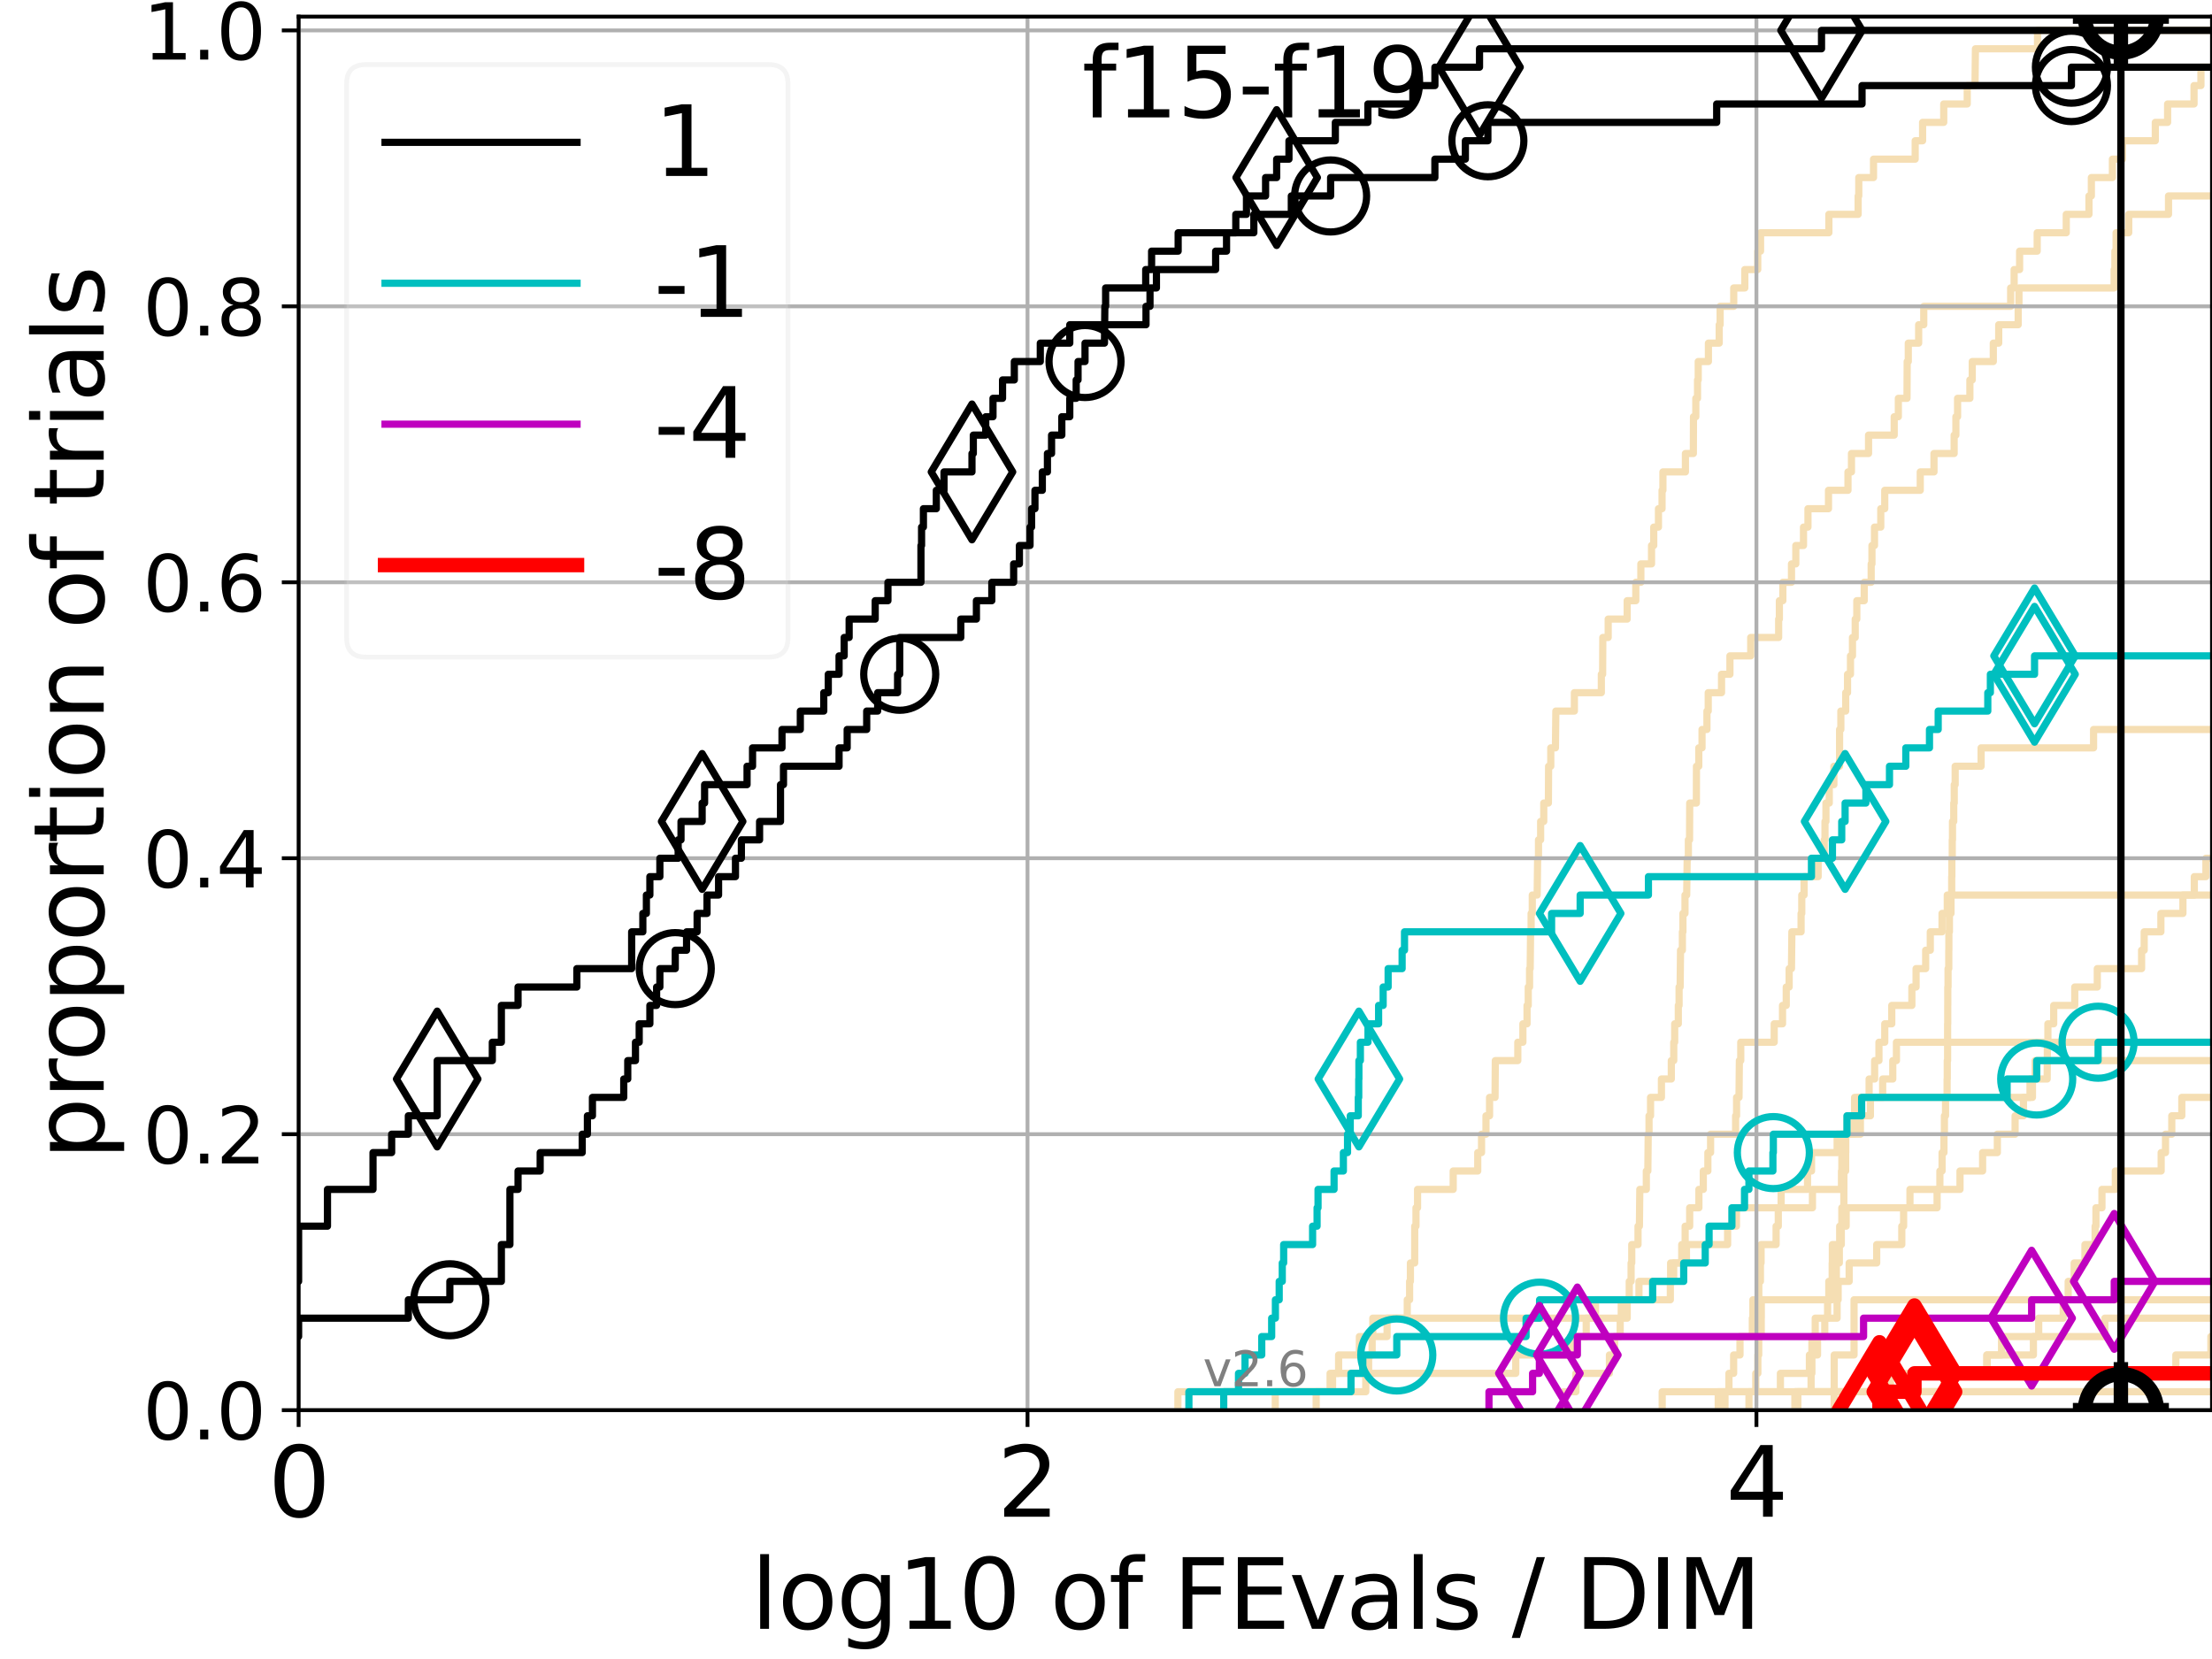 <?xml version="1.0" encoding="utf-8" standalone="no"?>
<!DOCTYPE svg PUBLIC "-//W3C//DTD SVG 1.1//EN"
  "http://www.w3.org/Graphics/SVG/1.1/DTD/svg11.dtd">
<svg xmlns:xlink="http://www.w3.org/1999/xlink" width="460.8pt" height="345.6pt" viewBox="0 0 460.8 345.6" xmlns="http://www.w3.org/2000/svg" version="1.1">
 <defs>
  <style type="text/css">*{stroke-linejoin: round; stroke-linecap: butt}</style>
 </defs>
 <g id="figure_1">
  <g id="patch_1">
   <path d="M 0 345.6 
L 460.8 345.6 
L 460.8 0 
L 0 0 
z
" style="fill: #ffffff"/>
  </g>
  <g id="axes_1">
   <g id="patch_2">
    <path d="M 62.208 293.76 
L 460.8 293.76 
L 460.8 3.456 
L 62.208 3.456 
z
" style="fill: #ffffff"/>
   </g>
   <g id="line2d_1"/>
   <g id="line2d_2">
    <path d="M 382.1 293.76 
L 382.1 282.263 
L 386.233 282.263 
L 386.233 270.766 
L 386.233 270.766 
L 386.233 270.766 
L 460.8 270.766 
" clip-path="url(#p7a850e5e01)" style="fill: none; stroke: #f5deb3; stroke-width: 1.5; stroke-linecap: square"/>
   </g>
   <g id="line2d_3"/>
   <g id="line2d_4"/>
   <g id="line2d_5"/>
   <g id="line2d_6"/>
   <g id="line2d_7">
    <path d="M 346.265 293.76 
L 346.265 289.928 
L 370.891 289.928 
L 370.891 286.095 
L 376.931 286.095 
L 376.931 282.263 
L 377.452 282.263 
L 377.452 278.43 
L 378.144 278.43 
L 378.144 274.598 
L 382.701 274.598 
L 382.701 270.766 
L 382.918 270.766 
L 382.918 266.933 
L 385.216 266.933 
L 385.216 263.101 
L 390.95 263.101 
L 390.95 259.268 
L 396.18 259.268 
L 396.18 255.436 
L 396.559 255.436 
L 396.559 251.604 
L 397.881 251.604 
L 397.881 247.771 
L 408.304 247.771 
L 408.304 243.939 
L 413.011 243.939 
L 413.011 240.106 
L 416.083 240.106 
L 416.083 236.274 
L 419.781 236.274 
L 419.781 232.442 
L 421.521 232.442 
L 421.521 228.609 
L 422.89 228.609 
L 422.89 224.777 
L 426.463 224.777 
L 426.512 217.112 
L 426.612 217.112 
L 426.612 213.28 
L 427.824 213.28 
L 427.824 209.447 
L 432.209 209.447 
L 432.209 205.615 
L 436.904 205.615 
L 436.904 201.782 
L 446.132 201.782 
L 446.132 197.95 
L 446.675 197.95 
L 446.675 194.118 
L 450.155 194.118 
L 450.155 190.285 
L 454.741 190.285 
L 454.741 186.453 
L 457.115 186.453 
L 457.115 182.621 
L 459.536 182.621 
L 459.536 178.788 
L 461.8 178.788 
L 461.8 178.788 
" clip-path="url(#p7a850e5e01)" style="fill: none; stroke: #f5deb3; stroke-width: 1.5; stroke-linecap: square"/>
   </g>
   <g id="line2d_8">
    <path d="M 364.344 293.76 
L 364.344 289.928 
L 365.76 289.928 
L 365.76 286.095 
L 366.195 286.095 
L 366.195 282.263 
L 366.376 282.263 
L 366.376 278.43 
L 366.895 278.43 
L 366.895 274.598 
L 366.91 274.598 
L 366.91 270.766 
L 381.658 270.766 
L 381.658 266.933 
L 382.541 266.933 
L 382.541 263.101 
L 383.166 263.101 
L 383.166 259.268 
L 383.241 259.268 
L 383.241 255.436 
L 383.685 255.436 
L 383.685 251.604 
L 384.107 251.604 
L 384.107 247.771 
L 384.113 247.771 
L 384.113 243.939 
L 384.483 243.939 
L 384.483 240.106 
L 384.5 240.106 
L 384.5 236.274 
L 384.801 236.274 
L 384.801 232.442 
L 386.343 232.442 
L 386.343 228.609 
L 423.395 228.609 
L 423.395 224.777 
L 423.957 224.777 
L 423.957 220.944 
L 423.957 220.944 
L 423.957 220.944 
L 460.8 220.944 
" clip-path="url(#p7a850e5e01)" style="fill: none; stroke: #f5deb3; stroke-width: 1.5; stroke-linecap: square"/>
   </g>
   <g id="line2d_9">
    <path d="M 245.38 293.76 
L 245.38 289.928 
L 284.515 289.928 
L 284.515 286.095 
L 285.109 286.095 
L 285.109 282.263 
L 285.842 282.263 
L 285.842 278.43 
L 288.957 278.43 
L 288.957 274.598 
L 293.159 274.598 
L 293.159 270.766 
L 293.647 270.766 
L 293.647 266.933 
L 293.812 266.933 
L 293.812 263.101 
L 294.703 263.101 
L 294.715 255.436 
L 294.976 255.436 
L 294.976 251.604 
L 295.304 251.604 
L 295.304 247.771 
L 302.727 247.771 
L 302.727 243.939 
L 307.841 243.939 
L 307.841 240.106 
L 308.633 240.106 
L 308.633 236.274 
L 309.557 236.274 
L 309.557 232.442 
L 310.302 232.442 
L 310.302 228.609 
L 311.446 228.609 
L 311.501 220.944 
L 316.187 220.944 
L 316.187 217.112 
L 317.245 217.112 
L 317.245 213.28 
L 318.111 213.28 
L 318.111 209.447 
L 318.36 209.447 
L 318.36 205.615 
L 318.635 205.615 
L 318.635 201.782 
L 318.764 201.782 
L 318.847 194.118 
L 318.959 194.118 
L 318.959 190.285 
L 319.202 190.285 
L 319.202 186.453 
L 320.219 186.453 
L 320.319 178.788 
L 320.497 178.788 
L 320.497 174.956 
L 320.941 174.956 
L 320.941 171.123 
L 321.595 171.123 
L 321.595 167.291 
L 322.558 167.291 
L 322.6 159.626 
L 323.053 159.626 
L 323.053 155.794 
L 324.025 155.794 
L 324.112 148.129 
L 327.973 148.129 
L 327.973 144.297 
L 333.588 144.297 
L 333.588 140.464 
L 333.856 140.464 
L 333.894 132.799 
L 335.015 132.799 
L 335.015 128.967 
L 338.971 128.967 
L 338.971 125.135 
L 340.767 125.135 
L 340.767 121.302 
L 341.82 121.302 
L 341.82 117.47 
L 344.045 117.47 
L 344.045 113.637 
L 344.505 113.637 
L 344.505 109.805 
L 345.488 109.805 
L 345.488 105.973 
L 346.236 105.973 
L 346.236 102.14 
L 346.417 102.14 
L 346.417 98.308 
L 351.105 98.308 
L 351.105 94.475 
L 352.757 94.475 
L 352.785 86.811 
L 353.271 86.811 
L 353.271 82.978 
L 353.626 82.978 
L 353.626 79.146 
L 353.771 79.146 
L 353.771 75.313 
L 355.894 75.313 
L 355.894 71.481 
L 358.141 71.481 
L 358.141 67.649 
L 358.334 67.649 
L 358.334 63.816 
L 361.167 63.816 
L 361.167 59.984 
L 363.476 59.984 
L 363.476 56.151 
L 366.168 56.151 
L 366.168 52.319 
L 366.754 52.319 
L 366.754 48.487 
L 380.986 48.487 
L 380.986 44.654 
L 387.084 44.654 
L 387.084 40.822 
L 387.215 40.822 
L 387.215 36.989 
L 390.289 36.989 
L 390.289 33.157 
L 398.968 33.157 
L 398.968 29.325 
L 400.511 29.325 
L 400.511 25.492 
L 404.916 25.492 
L 404.916 21.66 
L 409.81 21.66 
L 409.81 17.827 
L 411.431 17.827 
L 411.519 10.163 
L 424.454 10.163 
L 424.454 6.33 
L 424.454 6.33 
L 460.8 6.33 
L 460.8 6.33 
" clip-path="url(#p7a850e5e01)" style="fill: none; stroke: #f5deb3; stroke-width: 1.5; stroke-linecap: square"/>
   </g>
   <g id="line2d_10"/>
   <g id="line2d_11">
    <path d="M 399.392 293.76 
L 399.392 289.928 
L 446.361 289.928 
L 446.361 286.095 
L 453.271 286.095 
L 453.271 282.263 
L 460.571 282.263 
L 460.571 278.43 
L 461.77 278.43 
L 461.77 274.598 
L 461.8 274.598 
" clip-path="url(#p7a850e5e01)" style="fill: none; stroke: #f5deb3; stroke-width: 1.5; stroke-linecap: square"/>
   </g>
   <g id="line2d_12"/>
   <g id="line2d_13"/>
   <g id="line2d_14"/>
   <g id="line2d_15"/>
   <g id="line2d_16"/>
   <g id="line2d_17">
    <path d="M 357.939 293.76 
L 357.939 289.928 
L 360.17 289.928 
L 360.17 286.095 
L 361.147 286.095 
L 361.147 282.263 
L 362.472 282.263 
L 362.472 278.43 
L 365.043 278.43 
L 365.043 274.598 
L 365.162 274.598 
L 365.162 270.766 
L 366.39 270.766 
L 366.39 266.933 
L 366.729 266.933 
L 366.729 263.101 
L 366.863 263.101 
L 366.863 259.268 
L 369.993 259.268 
L 369.993 255.436 
L 370.45 255.436 
L 370.45 251.604 
L 377.567 251.604 
L 377.567 247.771 
L 383.617 247.771 
L 383.617 243.939 
L 383.696 243.939 
L 383.696 240.106 
L 383.742 240.106 
L 383.742 236.274 
L 386.359 236.274 
L 386.359 232.442 
L 387.037 232.442 
L 387.037 228.609 
L 389.371 228.609 
L 389.371 224.777 
L 390.519 224.777 
L 390.519 220.944 
L 391.421 220.944 
L 391.421 217.112 
L 392.629 217.112 
L 392.629 213.28 
L 394.09 213.28 
L 394.09 209.447 
L 398.279 209.447 
L 398.279 205.615 
L 399.156 205.615 
L 399.156 201.782 
L 401.153 201.782 
L 401.153 197.95 
L 402.116 197.95 
L 402.116 194.118 
L 404.559 194.118 
L 404.559 190.285 
L 405.655 190.285 
L 405.655 186.453 
L 405.655 186.453 
L 405.655 186.453 
L 460.8 186.453 
" clip-path="url(#p7a850e5e01)" style="fill: none; stroke: #f5deb3; stroke-width: 1.5; stroke-linecap: square"/>
   </g>
   <g id="line2d_18"/>
   <g id="line2d_19">
    <path d="M 373.904 293.76 
L 373.904 289.928 
L 404.952 289.928 
L 404.952 286.095 
L 413.964 286.095 
L 413.964 282.263 
L 416.957 282.263 
L 416.957 278.43 
L 424.699 278.43 
L 424.699 274.598 
L 429.809 274.598 
L 429.809 270.766 
L 430.844 270.766 
L 430.844 266.933 
L 432.089 266.933 
L 432.089 263.101 
L 434.334 263.101 
L 434.334 259.268 
L 436.451 259.268 
L 436.451 255.436 
L 436.624 255.436 
L 436.624 251.604 
L 437.874 251.604 
L 437.874 247.771 
L 440.661 247.771 
L 440.661 243.939 
L 450.21 243.939 
L 450.21 240.106 
L 451.118 240.106 
L 451.118 236.274 
L 452.422 236.274 
L 452.422 232.442 
L 454.51 232.442 
L 454.51 228.609 
L 461.8 228.609 
L 461.8 228.609 
" clip-path="url(#p7a850e5e01)" style="fill: none; stroke: #f5deb3; stroke-width: 1.5; stroke-linecap: square"/>
   </g>
   <g id="line2d_20">
    <path d="M 359.346 293.76 
L 359.346 289.928 
L 359.346 289.928 
L 359.346 289.928 
L 460.8 289.928 
" clip-path="url(#p7a850e5e01)" style="fill: none; stroke: #f5deb3; stroke-width: 1.5; stroke-linecap: square"/>
   </g>
   <g id="line2d_21"/>
   <g id="line2d_22">
    <path d="M 374.039 293.76 
L 374.039 289.928 
L 393.821 289.928 
L 393.821 286.095 
L 413.875 286.095 
L 413.875 282.263 
L 423.597 282.263 
L 423.597 278.43 
L 438.477 278.43 
L 438.477 274.598 
L 438.477 274.598 
L 438.477 274.598 
L 460.8 274.598 
" clip-path="url(#p7a850e5e01)" style="fill: none; stroke: #f5deb3; stroke-width: 1.5; stroke-linecap: square"/>
   </g>
   <g id="line2d_23">
    <path d="M 391.528 293.76 
L 391.528 289.928 
L 398.812 289.928 
L 398.812 286.095 
L 398.812 286.095 
L 398.812 286.095 
L 460.8 286.095 
" clip-path="url(#p7a850e5e01)" style="fill: none; stroke: #f5deb3; stroke-width: 1.5; stroke-linecap: square"/>
   </g>
   <g id="line2d_24">
    <path d="M 274.181 293.76 
L 274.181 289.928 
L 277.084 289.928 
L 277.084 286.095 
L 278.858 286.095 
L 278.858 282.263 
L 283.181 282.263 
L 283.181 278.43 
L 285.976 278.43 
L 285.976 274.598 
L 337.736 274.598 
L 337.736 270.766 
L 339.402 270.766 
L 339.402 266.933 
L 339.789 266.933 
L 339.789 263.101 
L 339.925 263.101 
L 339.925 259.268 
L 341.23 259.268 
L 341.23 255.436 
L 341.519 255.436 
L 341.603 247.771 
L 342.96 247.771 
L 342.96 243.939 
L 343.276 243.939 
L 343.352 236.274 
L 343.523 236.274 
L 343.523 232.442 
L 343.838 232.442 
L 343.838 228.609 
L 346.106 228.609 
L 346.106 224.777 
L 348.165 224.777 
L 348.165 220.944 
L 348.675 220.944 
L 348.675 217.112 
L 348.867 217.112 
L 348.867 213.28 
L 349.622 213.28 
L 349.622 209.447 
L 349.783 209.447 
L 349.783 205.615 
L 350.003 205.615 
L 350.085 197.95 
L 350.473 197.95 
L 350.473 194.118 
L 350.584 194.118 
L 350.584 190.285 
L 351.015 190.285 
L 351.015 186.453 
L 351.371 186.453 
L 351.475 178.788 
L 351.717 178.788 
L 351.717 174.956 
L 351.963 174.956 
L 351.998 167.291 
L 353.387 167.291 
L 353.404 159.626 
L 353.888 159.626 
L 353.888 155.794 
L 354.564 155.794 
L 354.564 151.961 
L 355.588 151.961 
L 355.588 148.129 
L 355.856 148.129 
L 355.856 144.297 
L 358.628 144.297 
L 358.628 140.464 
L 360.377 140.464 
L 360.377 136.632 
L 364.707 136.632 
L 364.707 132.799 
L 370.524 132.799 
L 370.524 128.967 
L 370.676 128.967 
L 370.676 125.135 
L 371.399 125.135 
L 371.399 121.302 
L 373.199 121.302 
L 373.199 117.47 
L 374.102 117.47 
L 374.102 113.637 
L 375.702 113.637 
L 375.702 109.805 
L 376.632 109.805 
L 376.632 105.973 
L 380.908 105.973 
L 380.908 102.14 
L 384.969 102.14 
L 384.969 98.308 
L 385.695 98.308 
L 385.695 94.475 
L 389.252 94.475 
L 389.252 90.643 
L 394.599 90.643 
L 394.599 86.811 
L 395.461 86.811 
L 395.461 82.978 
L 397.264 82.978 
L 397.302 75.313 
L 397.532 75.313 
L 397.532 71.481 
L 399.692 71.481 
L 399.692 67.649 
L 400.755 67.649 
L 400.755 63.816 
L 418.855 63.816 
L 418.855 59.984 
L 419.582 59.984 
L 419.582 56.151 
L 420.722 56.151 
L 420.722 52.319 
L 424.385 52.319 
L 424.385 48.487 
L 430.441 48.487 
L 430.441 44.654 
L 435.169 44.654 
L 435.169 40.822 
L 435.67 40.822 
L 435.67 36.989 
L 440.054 36.989 
L 440.054 33.157 
L 442.135 33.157 
L 442.135 29.325 
L 448.99 29.325 
L 448.99 25.492 
L 451.554 25.492 
L 451.554 21.66 
L 457.059 21.66 
L 457.059 17.827 
L 458.497 17.827 
L 458.497 13.995 
L 461.8 13.995 
L 461.8 13.995 
" clip-path="url(#p7a850e5e01)" style="fill: none; stroke: #f5deb3; stroke-width: 1.5; stroke-linecap: square"/>
   </g>
   <g id="line2d_25">
    <path d="M 374.523 293.76 
L 374.523 289.928 
L 377.282 289.928 
L 377.282 286.095 
L 377.45 286.095 
L 377.45 282.263 
L 378.624 282.263 
L 378.624 278.43 
L 380.134 278.43 
L 380.134 274.598 
L 380.722 274.598 
L 380.722 270.766 
L 380.973 270.766 
L 380.973 266.933 
L 381.68 266.933 
L 381.68 263.101 
L 381.714 263.101 
L 381.714 259.268 
L 383.577 259.268 
L 383.577 255.436 
L 384.591 255.436 
L 384.591 251.604 
L 403.533 251.604 
L 403.533 247.771 
L 404.113 247.771 
L 404.113 243.939 
L 404.57 243.939 
L 404.57 240.106 
L 404.964 240.106 
L 404.964 236.274 
L 405.057 236.274 
L 405.057 232.442 
L 405.289 232.442 
L 405.289 228.609 
L 405.618 228.609 
L 405.618 224.777 
L 405.651 224.777 
L 405.651 220.944 
L 405.722 220.944 
L 405.722 217.112 
L 405.723 217.112 
L 405.723 213.28 
L 405.75 213.28 
L 405.75 209.447 
L 405.759 209.447 
L 405.759 205.615 
L 405.816 205.615 
L 405.816 201.782 
L 405.963 201.782 
L 405.963 197.95 
L 405.986 197.95 
L 405.986 194.118 
L 406.098 194.118 
L 406.098 190.285 
L 406.427 190.285 
L 406.427 186.453 
L 406.575 186.453 
L 406.575 182.621 
L 406.606 182.621 
L 406.606 178.788 
L 406.69 178.788 
L 406.69 174.956 
L 406.74 174.956 
L 406.74 171.123 
L 407.001 171.123 
L 407.001 167.291 
L 407.105 167.291 
L 407.105 163.459 
L 407.297 163.459 
L 407.297 159.626 
L 412.699 159.626 
L 412.699 155.794 
L 436.131 155.794 
L 436.131 151.961 
L 436.131 151.961 
L 436.131 151.961 
L 460.8 151.961 
" clip-path="url(#p7a850e5e01)" style="fill: none; stroke: #f5deb3; stroke-width: 1.5; stroke-linecap: square"/>
   </g>
   <g id="line2d_26">
    <path d="M 325.716 293.76 
L 325.716 289.928 
L 328.286 289.928 
L 328.286 286.095 
L 335.273 286.095 
L 335.273 282.263 
L 336.357 282.263 
L 336.357 278.43 
L 337.514 278.43 
L 337.514 274.598 
L 338.975 274.598 
L 338.975 270.766 
L 341.426 270.766 
L 341.426 266.933 
L 348.019 266.933 
L 348.019 263.101 
L 351.318 263.101 
L 351.318 259.268 
L 359.896 259.268 
L 359.896 255.436 
L 361.735 255.436 
L 361.735 251.604 
L 371.041 251.604 
L 371.041 247.771 
L 376.538 247.771 
L 376.538 243.939 
L 377.375 243.939 
L 377.375 240.106 
L 382.711 240.106 
L 382.711 236.274 
L 387.553 236.274 
L 387.553 232.442 
L 389.641 232.442 
L 389.641 228.609 
L 392.193 228.609 
L 392.193 224.777 
L 394.3 224.777 
L 394.3 220.944 
L 395.064 220.944 
L 395.064 217.112 
L 395.064 217.112 
L 395.064 217.112 
L 460.8 217.112 
" clip-path="url(#p7a850e5e01)" style="fill: none; stroke: #f5deb3; stroke-width: 1.5; stroke-linecap: square"/>
   </g>
   <g id="line2d_27"/>
   <g id="line2d_28">
    <path d="M 265.664 293.76 
L 265.664 289.928 
L 277.596 289.928 
L 277.596 286.095 
L 315.759 286.095 
L 315.759 282.263 
L 327.165 282.263 
L 327.165 278.43 
L 330.436 278.43 
L 330.436 274.598 
L 332.37 274.598 
L 332.37 270.766 
L 347.963 270.766 
L 347.963 266.933 
L 348.657 266.933 
L 348.657 263.101 
L 350.339 263.101 
L 350.339 259.268 
L 351.049 259.268 
L 351.049 255.436 
L 351.992 255.436 
L 351.992 251.604 
L 353.911 251.604 
L 353.911 247.771 
L 354.83 247.771 
L 354.83 243.939 
L 355.782 243.939 
L 355.782 240.106 
L 356.345 240.106 
L 356.345 236.274 
L 361.561 236.274 
L 361.561 232.442 
L 361.76 232.442 
L 361.76 228.609 
L 362.268 228.609 
L 362.342 220.944 
L 362.632 220.944 
L 362.632 217.112 
L 369.601 217.112 
L 369.601 213.28 
L 371.331 213.28 
L 371.331 209.447 
L 372.108 209.447 
L 372.108 205.615 
L 372.714 205.615 
L 372.714 201.782 
L 373.196 201.782 
L 373.281 194.118 
L 375.199 194.118 
L 375.199 190.285 
L 375.343 190.285 
L 375.343 186.453 
L 375.824 186.453 
L 375.824 182.621 
L 378.756 182.621 
L 378.756 178.788 
L 380.021 178.788 
L 380.021 174.956 
L 380.177 174.956 
L 380.177 171.123 
L 380.376 171.123 
L 380.376 167.291 
L 381.068 167.291 
L 381.068 163.459 
L 382.031 163.459 
L 382.031 159.626 
L 383.217 159.626 
L 383.219 151.961 
L 383.482 151.961 
L 383.482 148.129 
L 384.494 148.129 
L 384.494 144.297 
L 384.877 144.297 
L 384.877 140.464 
L 385.488 140.464 
L 385.488 136.632 
L 385.904 136.632 
L 385.904 132.799 
L 386.475 132.799 
L 386.475 128.967 
L 386.807 128.967 
L 386.807 125.135 
L 388.352 125.135 
L 388.352 121.302 
L 389.802 121.302 
L 389.802 117.47 
L 389.963 117.47 
L 389.963 113.637 
L 390.493 113.637 
L 390.493 109.805 
L 391.799 109.805 
L 391.799 105.973 
L 392.627 105.973 
L 392.627 102.14 
L 400.023 102.14 
L 400.023 98.308 
L 402.885 98.308 
L 402.885 94.475 
L 407.085 94.475 
L 407.085 90.643 
L 407.449 90.643 
L 407.449 86.811 
L 407.797 86.811 
L 407.797 82.978 
L 410.364 82.978 
L 410.364 79.146 
L 410.856 79.146 
L 410.856 75.313 
L 415.243 75.313 
L 415.243 71.481 
L 416.368 71.481 
L 416.368 67.649 
L 420.424 67.649 
L 420.424 63.816 
L 420.586 63.816 
L 420.586 59.984 
L 440.413 59.984 
L 440.413 56.151 
L 440.568 56.151 
L 440.568 52.319 
L 440.823 52.319 
L 440.823 48.487 
L 443.453 48.487 
L 443.453 44.654 
L 451.741 44.654 
L 451.741 40.822 
L 461.8 40.822 
L 461.8 40.822 
" clip-path="url(#p7a850e5e01)" style="fill: none; stroke: #f5deb3; stroke-width: 1.5; stroke-linecap: square"/>
   </g>
   <g id="line2d_29"/>
   <g id="line2d_30"/>
   <g id="matplotlib.axis_1">
    <g id="xtick_1">
     <g id="line2d_31">
      <path d="M 62.208 293.76 
L 62.208 3.456 
" clip-path="url(#p7a850e5e01)" style="fill: none; stroke: #b0b0b0; stroke-width: 0.8; stroke-linecap: square"/>
     </g>
     <g id="line2d_32">
      <defs>
       <path id="m8f34351cb1" d="M 0 0 
L 0 3.5 
" style="stroke: #000000; stroke-width: 0.8"/>
      </defs>
      <g>
       <use xlink:href="#m8f34351cb1" x="62.208" y="293.76" style="stroke: #000000; stroke-width: 0.8"/>
      </g>
     </g>
     <g id="text_1">
      <!-- 0 -->
      <g transform="translate(55.846 315.957)scale(0.2 -0.2)">
       <defs>
        <path id="DejaVuSans-30" d="M 2034 4250 
Q 1547 4250 1301 3770 
Q 1056 3291 1056 2328 
Q 1056 1369 1301 889 
Q 1547 409 2034 409 
Q 2525 409 2770 889 
Q 3016 1369 3016 2328 
Q 3016 3291 2770 3770 
Q 2525 4250 2034 4250 
z
M 2034 4750 
Q 2819 4750 3233 4129 
Q 3647 3509 3647 2328 
Q 3647 1150 3233 529 
Q 2819 -91 2034 -91 
Q 1250 -91 836 529 
Q 422 1150 422 2328 
Q 422 3509 836 4129 
Q 1250 4750 2034 4750 
z
" transform="scale(0.016)"/>
       </defs>
       <use xlink:href="#DejaVuSans-30"/>
      </g>
     </g>
    </g>
    <g id="xtick_2">
     <g id="line2d_33">
      <path d="M 214.053 293.76 
L 214.053 3.456 
" clip-path="url(#p7a850e5e01)" style="fill: none; stroke: #b0b0b0; stroke-width: 0.8; stroke-linecap: square"/>
     </g>
     <g id="line2d_34">
      <g>
       <use xlink:href="#m8f34351cb1" x="214.053" y="293.76" style="stroke: #000000; stroke-width: 0.8"/>
      </g>
     </g>
     <g id="text_2">
      <!-- 2 -->
      <g transform="translate(207.69 315.957)scale(0.2 -0.2)">
       <defs>
        <path id="DejaVuSans-32" d="M 1228 531 
L 3431 531 
L 3431 0 
L 469 0 
L 469 531 
Q 828 903 1448 1529 
Q 2069 2156 2228 2338 
Q 2531 2678 2651 2914 
Q 2772 3150 2772 3378 
Q 2772 3750 2511 3984 
Q 2250 4219 1831 4219 
Q 1534 4219 1204 4116 
Q 875 4013 500 3803 
L 500 4441 
Q 881 4594 1212 4672 
Q 1544 4750 1819 4750 
Q 2544 4750 2975 4387 
Q 3406 4025 3406 3419 
Q 3406 3131 3298 2873 
Q 3191 2616 2906 2266 
Q 2828 2175 2409 1742 
Q 1991 1309 1228 531 
z
" transform="scale(0.016)"/>
       </defs>
       <use xlink:href="#DejaVuSans-32"/>
      </g>
     </g>
    </g>
    <g id="xtick_3">
     <g id="line2d_35">
      <path d="M 365.897 293.76 
L 365.897 3.456 
" clip-path="url(#p7a850e5e01)" style="fill: none; stroke: #b0b0b0; stroke-width: 0.8; stroke-linecap: square"/>
     </g>
     <g id="line2d_36">
      <g>
       <use xlink:href="#m8f34351cb1" x="365.897" y="293.76" style="stroke: #000000; stroke-width: 0.8"/>
      </g>
     </g>
     <g id="text_3">
      <!-- 4 -->
      <g transform="translate(359.535 315.957)scale(0.2 -0.2)">
       <defs>
        <path id="DejaVuSans-34" d="M 2419 4116 
L 825 1625 
L 2419 1625 
L 2419 4116 
z
M 2253 4666 
L 3047 4666 
L 3047 1625 
L 3713 1625 
L 3713 1100 
L 3047 1100 
L 3047 0 
L 2419 0 
L 2419 1100 
L 313 1100 
L 313 1709 
L 2253 4666 
z
" transform="scale(0.016)"/>
       </defs>
       <use xlink:href="#DejaVuSans-34"/>
      </g>
     </g>
    </g>
    <g id="text_4">
     <!-- log10 of FEvals / DIM -->
     <g transform="translate(156.431 339.313)scale(0.2 -0.2)">
      <defs>
       <path id="DejaVuSans-6c" d="M 603 4863 
L 1178 4863 
L 1178 0 
L 603 0 
L 603 4863 
z
" transform="scale(0.016)"/>
       <path id="DejaVuSans-6f" d="M 1959 3097 
Q 1497 3097 1228 2736 
Q 959 2375 959 1747 
Q 959 1119 1226 758 
Q 1494 397 1959 397 
Q 2419 397 2687 759 
Q 2956 1122 2956 1747 
Q 2956 2369 2687 2733 
Q 2419 3097 1959 3097 
z
M 1959 3584 
Q 2709 3584 3137 3096 
Q 3566 2609 3566 1747 
Q 3566 888 3137 398 
Q 2709 -91 1959 -91 
Q 1206 -91 779 398 
Q 353 888 353 1747 
Q 353 2609 779 3096 
Q 1206 3584 1959 3584 
z
" transform="scale(0.016)"/>
       <path id="DejaVuSans-67" d="M 2906 1791 
Q 2906 2416 2648 2759 
Q 2391 3103 1925 3103 
Q 1463 3103 1205 2759 
Q 947 2416 947 1791 
Q 947 1169 1205 825 
Q 1463 481 1925 481 
Q 2391 481 2648 825 
Q 2906 1169 2906 1791 
z
M 3481 434 
Q 3481 -459 3084 -895 
Q 2688 -1331 1869 -1331 
Q 1566 -1331 1297 -1286 
Q 1028 -1241 775 -1147 
L 775 -588 
Q 1028 -725 1275 -790 
Q 1522 -856 1778 -856 
Q 2344 -856 2625 -561 
Q 2906 -266 2906 331 
L 2906 616 
Q 2728 306 2450 153 
Q 2172 0 1784 0 
Q 1141 0 747 490 
Q 353 981 353 1791 
Q 353 2603 747 3093 
Q 1141 3584 1784 3584 
Q 2172 3584 2450 3431 
Q 2728 3278 2906 2969 
L 2906 3500 
L 3481 3500 
L 3481 434 
z
" transform="scale(0.016)"/>
       <path id="DejaVuSans-31" d="M 794 531 
L 1825 531 
L 1825 4091 
L 703 3866 
L 703 4441 
L 1819 4666 
L 2450 4666 
L 2450 531 
L 3481 531 
L 3481 0 
L 794 0 
L 794 531 
z
" transform="scale(0.016)"/>
       <path id="DejaVuSans-20" transform="scale(0.016)"/>
       <path id="DejaVuSans-66" d="M 2375 4863 
L 2375 4384 
L 1825 4384 
Q 1516 4384 1395 4259 
Q 1275 4134 1275 3809 
L 1275 3500 
L 2222 3500 
L 2222 3053 
L 1275 3053 
L 1275 0 
L 697 0 
L 697 3053 
L 147 3053 
L 147 3500 
L 697 3500 
L 697 3744 
Q 697 4328 969 4595 
Q 1241 4863 1831 4863 
L 2375 4863 
z
" transform="scale(0.016)"/>
       <path id="DejaVuSans-46" d="M 628 4666 
L 3309 4666 
L 3309 4134 
L 1259 4134 
L 1259 2759 
L 3109 2759 
L 3109 2228 
L 1259 2228 
L 1259 0 
L 628 0 
L 628 4666 
z
" transform="scale(0.016)"/>
       <path id="DejaVuSans-45" d="M 628 4666 
L 3578 4666 
L 3578 4134 
L 1259 4134 
L 1259 2753 
L 3481 2753 
L 3481 2222 
L 1259 2222 
L 1259 531 
L 3634 531 
L 3634 0 
L 628 0 
L 628 4666 
z
" transform="scale(0.016)"/>
       <path id="DejaVuSans-76" d="M 191 3500 
L 800 3500 
L 1894 563 
L 2988 3500 
L 3597 3500 
L 2284 0 
L 1503 0 
L 191 3500 
z
" transform="scale(0.016)"/>
       <path id="DejaVuSans-61" d="M 2194 1759 
Q 1497 1759 1228 1600 
Q 959 1441 959 1056 
Q 959 750 1161 570 
Q 1363 391 1709 391 
Q 2188 391 2477 730 
Q 2766 1069 2766 1631 
L 2766 1759 
L 2194 1759 
z
M 3341 1997 
L 3341 0 
L 2766 0 
L 2766 531 
Q 2569 213 2275 61 
Q 1981 -91 1556 -91 
Q 1019 -91 701 211 
Q 384 513 384 1019 
Q 384 1609 779 1909 
Q 1175 2209 1959 2209 
L 2766 2209 
L 2766 2266 
Q 2766 2663 2505 2880 
Q 2244 3097 1772 3097 
Q 1472 3097 1187 3025 
Q 903 2953 641 2809 
L 641 3341 
Q 956 3463 1253 3523 
Q 1550 3584 1831 3584 
Q 2591 3584 2966 3190 
Q 3341 2797 3341 1997 
z
" transform="scale(0.016)"/>
       <path id="DejaVuSans-73" d="M 2834 3397 
L 2834 2853 
Q 2591 2978 2328 3040 
Q 2066 3103 1784 3103 
Q 1356 3103 1142 2972 
Q 928 2841 928 2578 
Q 928 2378 1081 2264 
Q 1234 2150 1697 2047 
L 1894 2003 
Q 2506 1872 2764 1633 
Q 3022 1394 3022 966 
Q 3022 478 2636 193 
Q 2250 -91 1575 -91 
Q 1294 -91 989 -36 
Q 684 19 347 128 
L 347 722 
Q 666 556 975 473 
Q 1284 391 1588 391 
Q 1994 391 2212 530 
Q 2431 669 2431 922 
Q 2431 1156 2273 1281 
Q 2116 1406 1581 1522 
L 1381 1569 
Q 847 1681 609 1914 
Q 372 2147 372 2553 
Q 372 3047 722 3315 
Q 1072 3584 1716 3584 
Q 2034 3584 2315 3537 
Q 2597 3491 2834 3397 
z
" transform="scale(0.016)"/>
       <path id="DejaVuSans-2f" d="M 1625 4666 
L 2156 4666 
L 531 -594 
L 0 -594 
L 1625 4666 
z
" transform="scale(0.016)"/>
       <path id="DejaVuSans-44" d="M 1259 4147 
L 1259 519 
L 2022 519 
Q 2988 519 3436 956 
Q 3884 1394 3884 2338 
Q 3884 3275 3436 3711 
Q 2988 4147 2022 4147 
L 1259 4147 
z
M 628 4666 
L 1925 4666 
Q 3281 4666 3915 4102 
Q 4550 3538 4550 2338 
Q 4550 1131 3912 565 
Q 3275 0 1925 0 
L 628 0 
L 628 4666 
z
" transform="scale(0.016)"/>
       <path id="DejaVuSans-49" d="M 628 4666 
L 1259 4666 
L 1259 0 
L 628 0 
L 628 4666 
z
" transform="scale(0.016)"/>
       <path id="DejaVuSans-4d" d="M 628 4666 
L 1569 4666 
L 2759 1491 
L 3956 4666 
L 4897 4666 
L 4897 0 
L 4281 0 
L 4281 4097 
L 3078 897 
L 2444 897 
L 1241 4097 
L 1241 0 
L 628 0 
L 628 4666 
z
" transform="scale(0.016)"/>
      </defs>
      <use xlink:href="#DejaVuSans-6c"/>
      <use xlink:href="#DejaVuSans-6f" x="27.783"/>
      <use xlink:href="#DejaVuSans-67" x="88.965"/>
      <use xlink:href="#DejaVuSans-31" x="152.441"/>
      <use xlink:href="#DejaVuSans-30" x="216.064"/>
      <use xlink:href="#DejaVuSans-20" x="279.688"/>
      <use xlink:href="#DejaVuSans-6f" x="311.475"/>
      <use xlink:href="#DejaVuSans-66" x="372.656"/>
      <use xlink:href="#DejaVuSans-20" x="407.861"/>
      <use xlink:href="#DejaVuSans-46" x="439.648"/>
      <use xlink:href="#DejaVuSans-45" x="497.168"/>
      <use xlink:href="#DejaVuSans-76" x="560.352"/>
      <use xlink:href="#DejaVuSans-61" x="619.531"/>
      <use xlink:href="#DejaVuSans-6c" x="680.811"/>
      <use xlink:href="#DejaVuSans-73" x="708.594"/>
      <use xlink:href="#DejaVuSans-20" x="760.693"/>
      <use xlink:href="#DejaVuSans-2f" x="792.48"/>
      <use xlink:href="#DejaVuSans-20" x="826.172"/>
      <use xlink:href="#DejaVuSans-44" x="857.959"/>
      <use xlink:href="#DejaVuSans-49" x="934.961"/>
      <use xlink:href="#DejaVuSans-4d" x="964.453"/>
     </g>
    </g>
   </g>
   <g id="matplotlib.axis_2">
    <g id="ytick_1">
     <g id="line2d_37">
      <path d="M 62.208 293.76 
L 460.8 293.76 
" clip-path="url(#p7a850e5e01)" style="fill: none; stroke: #b0b0b0; stroke-width: 0.8; stroke-linecap: square"/>
     </g>
     <g id="line2d_38">
      <defs>
       <path id="maf5efe52c6" d="M 0 0 
L -3.5 0 
" style="stroke: #000000; stroke-width: 0.8"/>
      </defs>
      <g>
       <use xlink:href="#maf5efe52c6" x="62.208" y="293.76" style="stroke: #000000; stroke-width: 0.8"/>
      </g>
     </g>
     <g id="text_5">
      <!-- 0.0 -->
      <g transform="translate(29.763 299.839)scale(0.16 -0.16)">
       <defs>
        <path id="DejaVuSans-2e" d="M 684 794 
L 1344 794 
L 1344 0 
L 684 0 
L 684 794 
z
" transform="scale(0.016)"/>
       </defs>
       <use xlink:href="#DejaVuSans-30"/>
       <use xlink:href="#DejaVuSans-2e" x="63.623"/>
       <use xlink:href="#DejaVuSans-30" x="95.41"/>
      </g>
     </g>
    </g>
    <g id="ytick_2">
     <g id="line2d_39">
      <path d="M 62.208 236.274 
L 460.8 236.274 
" clip-path="url(#p7a850e5e01)" style="fill: none; stroke: #b0b0b0; stroke-width: 0.8; stroke-linecap: square"/>
     </g>
     <g id="line2d_40">
      <g>
       <use xlink:href="#maf5efe52c6" x="62.208" y="236.274" style="stroke: #000000; stroke-width: 0.8"/>
      </g>
     </g>
     <g id="text_6">
      <!-- 0.2 -->
      <g transform="translate(29.763 242.353)scale(0.16 -0.16)">
       <use xlink:href="#DejaVuSans-30"/>
       <use xlink:href="#DejaVuSans-2e" x="63.623"/>
       <use xlink:href="#DejaVuSans-32" x="95.41"/>
      </g>
     </g>
    </g>
    <g id="ytick_3">
     <g id="line2d_41">
      <path d="M 62.208 178.788 
L 460.8 178.788 
" clip-path="url(#p7a850e5e01)" style="fill: none; stroke: #b0b0b0; stroke-width: 0.8; stroke-linecap: square"/>
     </g>
     <g id="line2d_42">
      <g>
       <use xlink:href="#maf5efe52c6" x="62.208" y="178.788" style="stroke: #000000; stroke-width: 0.8"/>
      </g>
     </g>
     <g id="text_7">
      <!-- 0.4 -->
      <g transform="translate(29.763 184.867)scale(0.16 -0.16)">
       <use xlink:href="#DejaVuSans-30"/>
       <use xlink:href="#DejaVuSans-2e" x="63.623"/>
       <use xlink:href="#DejaVuSans-34" x="95.41"/>
      </g>
     </g>
    </g>
    <g id="ytick_4">
     <g id="line2d_43">
      <path d="M 62.208 121.302 
L 460.8 121.302 
" clip-path="url(#p7a850e5e01)" style="fill: none; stroke: #b0b0b0; stroke-width: 0.8; stroke-linecap: square"/>
     </g>
     <g id="line2d_44">
      <g>
       <use xlink:href="#maf5efe52c6" x="62.208" y="121.302" style="stroke: #000000; stroke-width: 0.8"/>
      </g>
     </g>
     <g id="text_8">
      <!-- 0.6 -->
      <g transform="translate(29.763 127.381)scale(0.16 -0.16)">
       <defs>
        <path id="DejaVuSans-36" d="M 2113 2584 
Q 1688 2584 1439 2293 
Q 1191 2003 1191 1497 
Q 1191 994 1439 701 
Q 1688 409 2113 409 
Q 2538 409 2786 701 
Q 3034 994 3034 1497 
Q 3034 2003 2786 2293 
Q 2538 2584 2113 2584 
z
M 3366 4563 
L 3366 3988 
Q 3128 4100 2886 4159 
Q 2644 4219 2406 4219 
Q 1781 4219 1451 3797 
Q 1122 3375 1075 2522 
Q 1259 2794 1537 2939 
Q 1816 3084 2150 3084 
Q 2853 3084 3261 2657 
Q 3669 2231 3669 1497 
Q 3669 778 3244 343 
Q 2819 -91 2113 -91 
Q 1303 -91 875 529 
Q 447 1150 447 2328 
Q 447 3434 972 4092 
Q 1497 4750 2381 4750 
Q 2619 4750 2861 4703 
Q 3103 4656 3366 4563 
z
" transform="scale(0.016)"/>
       </defs>
       <use xlink:href="#DejaVuSans-30"/>
       <use xlink:href="#DejaVuSans-2e" x="63.623"/>
       <use xlink:href="#DejaVuSans-36" x="95.41"/>
      </g>
     </g>
    </g>
    <g id="ytick_5">
     <g id="line2d_45">
      <path d="M 62.208 63.816 
L 460.8 63.816 
" clip-path="url(#p7a850e5e01)" style="fill: none; stroke: #b0b0b0; stroke-width: 0.8; stroke-linecap: square"/>
     </g>
     <g id="line2d_46">
      <g>
       <use xlink:href="#maf5efe52c6" x="62.208" y="63.816" style="stroke: #000000; stroke-width: 0.8"/>
      </g>
     </g>
     <g id="text_9">
      <!-- 0.8 -->
      <g transform="translate(29.763 69.895)scale(0.16 -0.16)">
       <defs>
        <path id="DejaVuSans-38" d="M 2034 2216 
Q 1584 2216 1326 1975 
Q 1069 1734 1069 1313 
Q 1069 891 1326 650 
Q 1584 409 2034 409 
Q 2484 409 2743 651 
Q 3003 894 3003 1313 
Q 3003 1734 2745 1975 
Q 2488 2216 2034 2216 
z
M 1403 2484 
Q 997 2584 770 2862 
Q 544 3141 544 3541 
Q 544 4100 942 4425 
Q 1341 4750 2034 4750 
Q 2731 4750 3128 4425 
Q 3525 4100 3525 3541 
Q 3525 3141 3298 2862 
Q 3072 2584 2669 2484 
Q 3125 2378 3379 2068 
Q 3634 1759 3634 1313 
Q 3634 634 3220 271 
Q 2806 -91 2034 -91 
Q 1263 -91 848 271 
Q 434 634 434 1313 
Q 434 1759 690 2068 
Q 947 2378 1403 2484 
z
M 1172 3481 
Q 1172 3119 1398 2916 
Q 1625 2713 2034 2713 
Q 2441 2713 2670 2916 
Q 2900 3119 2900 3481 
Q 2900 3844 2670 4047 
Q 2441 4250 2034 4250 
Q 1625 4250 1398 4047 
Q 1172 3844 1172 3481 
z
" transform="scale(0.016)"/>
       </defs>
       <use xlink:href="#DejaVuSans-30"/>
       <use xlink:href="#DejaVuSans-2e" x="63.623"/>
       <use xlink:href="#DejaVuSans-38" x="95.41"/>
      </g>
     </g>
    </g>
    <g id="ytick_6">
     <g id="line2d_47">
      <path d="M 62.208 6.33 
L 460.8 6.33 
" clip-path="url(#p7a850e5e01)" style="fill: none; stroke: #b0b0b0; stroke-width: 0.8; stroke-linecap: square"/>
     </g>
     <g id="line2d_48">
      <g>
       <use xlink:href="#maf5efe52c6" x="62.208" y="6.33" style="stroke: #000000; stroke-width: 0.8"/>
      </g>
     </g>
     <g id="text_10">
      <!-- 1.0 -->
      <g transform="translate(29.763 12.409)scale(0.16 -0.16)">
       <use xlink:href="#DejaVuSans-31"/>
       <use xlink:href="#DejaVuSans-2e" x="63.623"/>
       <use xlink:href="#DejaVuSans-30" x="95.41"/>
      </g>
     </g>
    </g>
    <g id="text_11">
     <!-- proportion of trials -->
     <g transform="translate(21.604 241.614)rotate(-90)scale(0.2 -0.2)">
      <defs>
       <path id="DejaVuSans-70" d="M 1159 525 
L 1159 -1331 
L 581 -1331 
L 581 3500 
L 1159 3500 
L 1159 2969 
Q 1341 3281 1617 3432 
Q 1894 3584 2278 3584 
Q 2916 3584 3314 3078 
Q 3713 2572 3713 1747 
Q 3713 922 3314 415 
Q 2916 -91 2278 -91 
Q 1894 -91 1617 61 
Q 1341 213 1159 525 
z
M 3116 1747 
Q 3116 2381 2855 2742 
Q 2594 3103 2138 3103 
Q 1681 3103 1420 2742 
Q 1159 2381 1159 1747 
Q 1159 1113 1420 752 
Q 1681 391 2138 391 
Q 2594 391 2855 752 
Q 3116 1113 3116 1747 
z
" transform="scale(0.016)"/>
       <path id="DejaVuSans-72" d="M 2631 2963 
Q 2534 3019 2420 3045 
Q 2306 3072 2169 3072 
Q 1681 3072 1420 2755 
Q 1159 2438 1159 1844 
L 1159 0 
L 581 0 
L 581 3500 
L 1159 3500 
L 1159 2956 
Q 1341 3275 1631 3429 
Q 1922 3584 2338 3584 
Q 2397 3584 2469 3576 
Q 2541 3569 2628 3553 
L 2631 2963 
z
" transform="scale(0.016)"/>
       <path id="DejaVuSans-74" d="M 1172 4494 
L 1172 3500 
L 2356 3500 
L 2356 3053 
L 1172 3053 
L 1172 1153 
Q 1172 725 1289 603 
Q 1406 481 1766 481 
L 2356 481 
L 2356 0 
L 1766 0 
Q 1100 0 847 248 
Q 594 497 594 1153 
L 594 3053 
L 172 3053 
L 172 3500 
L 594 3500 
L 594 4494 
L 1172 4494 
z
" transform="scale(0.016)"/>
       <path id="DejaVuSans-69" d="M 603 3500 
L 1178 3500 
L 1178 0 
L 603 0 
L 603 3500 
z
M 603 4863 
L 1178 4863 
L 1178 4134 
L 603 4134 
L 603 4863 
z
" transform="scale(0.016)"/>
       <path id="DejaVuSans-6e" d="M 3513 2113 
L 3513 0 
L 2938 0 
L 2938 2094 
Q 2938 2591 2744 2837 
Q 2550 3084 2163 3084 
Q 1697 3084 1428 2787 
Q 1159 2491 1159 1978 
L 1159 0 
L 581 0 
L 581 3500 
L 1159 3500 
L 1159 2956 
Q 1366 3272 1645 3428 
Q 1925 3584 2291 3584 
Q 2894 3584 3203 3211 
Q 3513 2838 3513 2113 
z
" transform="scale(0.016)"/>
      </defs>
      <use xlink:href="#DejaVuSans-70"/>
      <use xlink:href="#DejaVuSans-72" x="63.477"/>
      <use xlink:href="#DejaVuSans-6f" x="102.34"/>
      <use xlink:href="#DejaVuSans-70" x="163.521"/>
      <use xlink:href="#DejaVuSans-6f" x="226.998"/>
      <use xlink:href="#DejaVuSans-72" x="288.18"/>
      <use xlink:href="#DejaVuSans-74" x="329.293"/>
      <use xlink:href="#DejaVuSans-69" x="368.502"/>
      <use xlink:href="#DejaVuSans-6f" x="396.285"/>
      <use xlink:href="#DejaVuSans-6e" x="457.467"/>
      <use xlink:href="#DejaVuSans-20" x="520.846"/>
      <use xlink:href="#DejaVuSans-6f" x="552.633"/>
      <use xlink:href="#DejaVuSans-66" x="613.814"/>
      <use xlink:href="#DejaVuSans-20" x="649.02"/>
      <use xlink:href="#DejaVuSans-74" x="680.807"/>
      <use xlink:href="#DejaVuSans-72" x="720.016"/>
      <use xlink:href="#DejaVuSans-69" x="761.129"/>
      <use xlink:href="#DejaVuSans-61" x="788.912"/>
      <use xlink:href="#DejaVuSans-6c" x="850.191"/>
      <use xlink:href="#DejaVuSans-73" x="877.975"/>
     </g>
    </g>
   </g>
   <g id="line2d_49">
    <path d="M 9.141 293.76 
L 9.141 282.263 
L 31.995 282.263 
L 31.995 278.43 
L 54.85 278.43 
L 54.85 266.933 
L 62.208 266.933 
L 62.208 255.436 
L 68.22 255.436 
L 68.22 247.771 
L 77.705 247.771 
L 77.705 240.106 
L 81.589 240.106 
L 81.589 236.274 
L 85.063 236.274 
L 85.063 232.442 
L 91.075 232.442 
L 91.075 220.944 
L 102.559 220.944 
L 102.559 217.112 
L 104.444 217.112 
L 104.444 209.447 
L 107.918 209.447 
L 107.918 205.615 
L 120.169 205.615 
L 120.169 201.782 
L 131.587 201.782 
L 131.587 194.118 
L 133.915 194.118 
L 133.915 190.285 
L 134.656 190.285 
L 134.656 186.453 
L 135.381 186.453 
L 135.381 182.621 
L 137.464 182.621 
L 137.464 178.788 
L 141.273 178.788 
L 141.273 174.956 
L 141.867 174.956 
L 141.867 171.123 
L 146.27 171.123 
L 146.27 167.291 
L 146.781 167.291 
L 146.781 163.459 
L 155.626 163.459 
L 155.626 159.626 
L 156.77 159.626 
L 156.77 155.794 
L 162.906 155.794 
L 162.906 151.961 
L 166.721 151.961 
L 166.721 148.129 
L 171.605 148.129 
L 171.605 144.297 
L 172.547 144.297 
L 172.547 140.464 
L 174.791 140.464 
L 174.791 136.632 
L 175.858 136.632 
L 175.858 132.799 
L 176.892 132.799 
L 176.892 128.967 
L 182.322 128.967 
L 182.322 125.135 
L 184.974 125.135 
L 184.974 121.302 
L 191.851 121.302 
L 191.851 113.637 
L 191.98 113.637 
L 191.98 109.805 
L 192.364 109.805 
L 192.364 105.973 
L 195.052 105.973 
L 195.052 102.14 
L 196.655 102.14 
L 196.655 98.308 
L 202.48 98.308 
L 202.48 94.475 
L 202.76 94.475 
L 202.76 90.643 
L 205.349 90.643 
L 205.349 86.811 
L 206.859 86.811 
L 206.859 82.978 
L 208.849 82.978 
L 208.849 79.146 
L 211.303 79.146 
L 211.303 75.313 
L 216.712 75.313 
L 216.712 71.481 
L 222.855 71.481 
L 222.855 67.649 
L 238.735 67.649 
L 238.735 63.816 
L 239.567 63.816 
L 239.567 59.984 
L 240.908 59.984 
L 240.908 56.151 
L 253.239 56.151 
L 253.239 52.319 
L 255.51 52.319 
L 255.51 48.487 
L 257.44 48.487 
L 257.44 44.654 
L 259.663 44.654 
L 259.663 40.822 
L 263.646 40.822 
L 263.646 36.989 
L 265.952 36.989 
L 265.952 33.157 
L 268.514 33.157 
L 268.514 29.325 
L 278.177 29.325 
L 278.177 25.492 
L 284.956 25.492 
L 284.956 21.66 
L 294.324 21.66 
L 294.324 17.827 
L 298.919 17.827 
L 298.919 13.995 
L 308.211 13.995 
L 308.211 10.163 
L 379.455 10.163 
L 379.455 6.33 
L 379.455 6.33 
L 460.8 6.33 
L 460.8 6.33 
" clip-path="url(#p7a850e5e01)" style="fill: none; stroke: #000000; stroke-width: 1.5; stroke-linecap: square"/>
   </g>
   <g id="line2d_50">
    <defs>
     <path id="mfc26c081db" d="M 0 14.142 
L 8.485 0 
L 0 -14.142 
L -8.485 0 
z
" style="stroke: #000000; stroke-width: 1.5; stroke-linejoin: miter"/>
    </defs>
    <g clip-path="url(#p7a850e5e01)">
     <use xlink:href="#mfc26c081db" x="91.075" y="224.777" style="fill-opacity: 0; stroke: #000000; stroke-width: 1.5; stroke-linejoin: miter"/>
     <use xlink:href="#mfc26c081db" x="146.27" y="171.123" style="fill-opacity: 0; stroke: #000000; stroke-width: 1.5; stroke-linejoin: miter"/>
     <use xlink:href="#mfc26c081db" x="202.48" y="98.308" style="fill-opacity: 0; stroke: #000000; stroke-width: 1.5; stroke-linejoin: miter"/>
     <use xlink:href="#mfc26c081db" x="265.952" y="36.989" style="fill-opacity: 0; stroke: #000000; stroke-width: 1.5; stroke-linejoin: miter"/>
     <use xlink:href="#mfc26c081db" x="308.211" y="13.995" style="fill-opacity: 0; stroke: #000000; stroke-width: 1.5; stroke-linejoin: miter"/>
     <use xlink:href="#mfc26c081db" x="379.455" y="6.33" style="fill-opacity: 0; stroke: #000000; stroke-width: 1.5; stroke-linejoin: miter"/>
    </g>
   </g>
   <g id="line2d_51">
    <path clip-path="url(#p7a850e5e01)" style="fill: none; stroke: #000000; stroke-width: 1.5; stroke-linecap: square"/>
    <g clip-path="url(#p7a850e5e01)">
     <use xlink:href="#mfc26c081db" x="-1" y="581.19" style="fill-opacity: 0; stroke: #000000; stroke-width: 1.5; stroke-linejoin: miter"/>
     <use xlink:href="#mfc26c081db" x="460.8" y="581.19" style="fill-opacity: 0; stroke: #000000; stroke-width: 1.5; stroke-linejoin: miter"/>
    </g>
   </g>
   <g id="line2d_52">
    <path d="M 31.995 293.76 
L 31.995 289.928 
L 45.365 289.928 
L 45.365 286.095 
L 54.85 286.095 
L 54.85 278.43 
L 62.208 278.43 
L 62.208 274.598 
L 85.063 274.598 
L 85.063 270.766 
L 93.714 270.766 
L 93.714 266.933 
L 104.444 266.933 
L 104.444 259.268 
L 106.226 259.268 
L 106.226 247.771 
L 107.918 247.771 
L 107.918 243.939 
L 112.526 243.939 
L 112.526 240.106 
L 121.287 240.106 
L 121.287 236.274 
L 122.368 236.274 
L 122.368 232.442 
L 123.415 232.442 
L 123.415 228.609 
L 129.938 228.609 
L 129.938 224.777 
L 130.773 224.777 
L 130.773 220.944 
L 132.381 220.944 
L 132.381 217.112 
L 133.157 217.112 
L 133.157 213.28 
L 135.381 213.28 
L 135.381 209.447 
L 136.784 209.447 
L 136.784 205.615 
L 137.464 205.615 
L 137.464 201.782 
L 140.668 201.782 
L 140.668 197.95 
L 143.024 197.95 
L 143.024 194.118 
L 145.223 194.118 
L 145.223 190.285 
L 147.285 190.285 
L 147.285 186.453 
L 149.692 186.453 
L 149.692 182.621 
L 153.213 182.621 
L 153.213 178.788 
L 154.442 178.788 
L 154.442 174.956 
L 158.236 174.956 
L 158.236 171.123 
L 162.594 171.123 
L 162.594 163.459 
L 163.216 163.459 
L 163.216 159.626 
L 174.791 159.626 
L 174.791 155.794 
L 176.482 155.794 
L 176.482 151.961 
L 180.549 151.961 
L 180.549 148.129 
L 182.836 148.129 
L 182.836 144.297 
L 186.983 144.297 
L 186.983 140.464 
L 187.429 140.464 
L 187.429 132.799 
L 200.151 132.799 
L 200.151 128.967 
L 203.404 128.967 
L 203.404 125.135 
L 206.612 125.135 
L 206.612 121.302 
L 211.16 121.302 
L 211.16 117.47 
L 212.361 117.47 
L 212.361 113.637 
L 214.576 113.637 
L 214.576 109.805 
L 214.899 109.805 
L 214.899 105.973 
L 215.598 105.973 
L 215.598 102.14 
L 217.135 102.14 
L 217.135 98.308 
L 218.199 98.308 
L 218.199 94.475 
L 219.06 94.475 
L 219.06 90.643 
L 221.198 90.643 
L 221.198 86.811 
L 222.855 86.811 
L 222.855 82.978 
L 224.191 82.978 
L 224.191 79.146 
L 224.577 79.146 
L 224.577 75.313 
L 226.03 75.313 
L 226.03 71.481 
L 230.081 71.481 
L 230.162 63.816 
L 230.324 63.816 
L 230.324 59.984 
L 238.673 59.984 
L 238.673 56.151 
L 239.9 56.151 
L 239.9 52.319 
L 245.431 52.319 
L 245.431 48.487 
L 261.198 48.487 
L 261.198 44.654 
L 269.004 44.654 
L 269.004 40.822 
L 277.191 40.822 
L 277.191 36.989 
L 298.914 36.989 
L 298.914 33.157 
L 305.265 33.157 
L 305.265 29.325 
L 309.951 29.325 
L 309.951 25.492 
L 357.615 25.492 
L 357.615 21.66 
L 387.898 21.66 
L 387.898 17.827 
L 431.517 17.827 
L 431.517 13.995 
L 431.517 13.995 
L 460.8 13.995 
L 460.8 13.995 
" clip-path="url(#p7a850e5e01)" style="fill: none; stroke: #000000; stroke-width: 1.5; stroke-linecap: square"/>
   </g>
   <g id="line2d_53">
    <defs>
     <path id="mca9b19b05c" d="M 0 7.5 
C 1.989 7.5 3.897 6.71 5.303 5.303 
C 6.71 3.897 7.5 1.989 7.5 0 
C 7.5 -1.989 6.71 -3.897 5.303 -5.303 
C 3.897 -6.71 1.989 -7.5 0 -7.5 
C -1.989 -7.5 -3.897 -6.71 -5.303 -5.303 
C -6.71 -3.897 -7.5 -1.989 -7.5 0 
C -7.5 1.989 -6.71 3.897 -5.303 5.303 
C -3.897 6.71 -1.989 7.5 0 7.5 
z
" style="stroke: #000000; stroke-width: 1.5"/>
    </defs>
    <g clip-path="url(#p7a850e5e01)">
     <use xlink:href="#mca9b19b05c" x="93.714" y="270.766" style="fill-opacity: 0; stroke: #000000; stroke-width: 1.5"/>
     <use xlink:href="#mca9b19b05c" x="140.668" y="201.782" style="fill-opacity: 0; stroke: #000000; stroke-width: 1.5"/>
     <use xlink:href="#mca9b19b05c" x="187.429" y="140.464" style="fill-opacity: 0; stroke: #000000; stroke-width: 1.5"/>
     <use xlink:href="#mca9b19b05c" x="226.03" y="75.313" style="fill-opacity: 0; stroke: #000000; stroke-width: 1.5"/>
     <use xlink:href="#mca9b19b05c" x="277.191" y="40.822" style="fill-opacity: 0; stroke: #000000; stroke-width: 1.5"/>
     <use xlink:href="#mca9b19b05c" x="309.951" y="29.325" style="fill-opacity: 0; stroke: #000000; stroke-width: 1.5"/>
     <use xlink:href="#mca9b19b05c" x="431.517" y="17.827" style="fill-opacity: 0; stroke: #000000; stroke-width: 1.5"/>
     <use xlink:href="#mca9b19b05c" x="431.517" y="13.995" style="fill-opacity: 0; stroke: #000000; stroke-width: 1.5"/>
    </g>
   </g>
   <g id="line2d_54">
    <path clip-path="url(#p7a850e5e01)" style="fill: none; stroke: #000000; stroke-width: 1.5; stroke-linecap: square"/>
   </g>
   <g id="line2d_55">
    <path d="M 247.67 293.76 
L 247.67 289.928 
L 258.002 289.928 
L 258.002 286.095 
L 259.364 286.095 
L 259.364 282.263 
L 262.845 282.263 
L 262.845 278.43 
L 264.911 278.43 
L 264.911 274.598 
L 265.691 274.598 
L 265.691 270.766 
L 266.481 270.766 
L 266.481 266.933 
L 267.12 266.933 
L 267.12 263.101 
L 267.409 263.101 
L 267.409 259.268 
L 273.438 259.268 
L 273.438 255.436 
L 274.372 255.436 
L 274.372 251.604 
L 274.572 251.604 
L 274.572 247.771 
L 277.911 247.771 
L 277.911 243.939 
L 279.85 243.939 
L 279.85 240.106 
L 280.717 240.106 
L 280.717 236.274 
L 281.28 236.274 
L 281.28 232.442 
L 282.953 232.442 
L 282.953 228.609 
L 283.051 228.609 
L 283.051 224.777 
L 283.084 224.777 
L 283.084 220.944 
L 283.391 220.944 
L 283.391 217.112 
L 284.979 217.112 
L 284.979 213.28 
L 287.19 213.28 
L 287.19 209.447 
L 288.137 209.447 
L 288.137 205.615 
L 289.174 205.615 
L 289.174 201.782 
L 292.088 201.782 
L 292.088 197.95 
L 292.586 197.95 
L 292.586 194.118 
L 323.224 194.118 
L 323.224 190.285 
L 329.177 190.285 
L 329.177 186.453 
L 343.399 186.453 
L 343.399 182.621 
L 377.36 182.621 
L 377.36 178.788 
L 381.731 178.788 
L 381.731 174.956 
L 383.667 174.956 
L 383.667 171.123 
L 384.369 171.123 
L 384.369 167.291 
L 388.7 167.291 
L 388.7 163.459 
L 393.615 163.459 
L 393.615 159.626 
L 397.017 159.626 
L 397.017 155.794 
L 401.947 155.794 
L 401.947 151.961 
L 403.761 151.961 
L 403.761 148.129 
L 414.094 148.129 
L 414.094 144.297 
L 414.631 144.297 
L 414.631 140.464 
L 423.833 140.464 
L 423.833 136.632 
L 423.833 136.632 
L 423.833 136.632 
L 460.8 136.632 
" clip-path="url(#p7a850e5e01)" style="fill: none; stroke: #00bfbf; stroke-width: 1.5; stroke-linecap: square"/>
   </g>
   <g id="line2d_56">
    <defs>
     <path id="mb693d32d29" d="M 0 14.142 
L 8.485 0 
L 0 -14.142 
L -8.485 0 
z
" style="stroke: #00bfbf; stroke-width: 1.5; stroke-linejoin: miter"/>
    </defs>
    <g clip-path="url(#p7a850e5e01)">
     <use xlink:href="#mb693d32d29" x="283.084" y="224.777" style="fill-opacity: 0; stroke: #00bfbf; stroke-width: 1.5; stroke-linejoin: miter"/>
     <use xlink:href="#mb693d32d29" x="329.177" y="190.285" style="fill-opacity: 0; stroke: #00bfbf; stroke-width: 1.5; stroke-linejoin: miter"/>
     <use xlink:href="#mb693d32d29" x="384.369" y="171.123" style="fill-opacity: 0; stroke: #00bfbf; stroke-width: 1.5; stroke-linejoin: miter"/>
     <use xlink:href="#mb693d32d29" x="423.833" y="140.464" style="fill-opacity: 0; stroke: #00bfbf; stroke-width: 1.5; stroke-linejoin: miter"/>
     <use xlink:href="#mb693d32d29" x="423.833" y="136.632" style="fill-opacity: 0; stroke: #00bfbf; stroke-width: 1.5; stroke-linejoin: miter"/>
    </g>
   </g>
   <g id="line2d_57">
    <path clip-path="url(#p7a850e5e01)" style="fill: none; stroke: #00bfbf; stroke-width: 1.5; stroke-linecap: square"/>
    <g clip-path="url(#p7a850e5e01)">
     <use xlink:href="#mb693d32d29" x="-1" y="581.19" style="fill-opacity: 0; stroke: #00bfbf; stroke-width: 1.5; stroke-linejoin: miter"/>
     <use xlink:href="#mb693d32d29" x="460.8" y="581.19" style="fill-opacity: 0; stroke: #00bfbf; stroke-width: 1.5; stroke-linejoin: miter"/>
    </g>
   </g>
   <g id="line2d_58">
    <path d="M 254.923 293.76 
L 254.923 289.928 
L 281.434 289.928 
L 281.434 286.095 
L 283.895 286.095 
L 283.895 282.263 
L 290.975 282.263 
L 290.975 278.43 
L 317.913 278.43 
L 317.913 274.598 
L 320.721 274.598 
L 320.721 270.766 
L 344.277 270.766 
L 344.277 266.933 
L 350.749 266.933 
L 350.749 263.101 
L 355.232 263.101 
L 355.232 259.268 
L 356.033 259.268 
L 356.033 255.436 
L 360.788 255.436 
L 360.788 251.604 
L 363.416 251.604 
L 363.416 247.771 
L 364.336 247.771 
L 364.336 243.939 
L 369.328 243.939 
L 369.328 240.106 
L 369.422 240.106 
L 369.422 236.274 
L 384.756 236.274 
L 384.756 232.442 
L 387.812 232.442 
L 387.812 228.609 
L 418.116 228.609 
L 418.116 224.777 
L 424.283 224.777 
L 424.283 220.944 
L 437.07 220.944 
L 437.07 217.112 
L 437.07 217.112 
L 437.07 217.112 
L 460.8 217.112 
" clip-path="url(#p7a850e5e01)" style="fill: none; stroke: #00bfbf; stroke-width: 1.5; stroke-linecap: square"/>
   </g>
   <g id="line2d_59">
    <defs>
     <path id="m5a9ea88ea3" d="M 0 7.5 
C 1.989 7.5 3.897 6.71 5.303 5.303 
C 6.71 3.897 7.5 1.989 7.5 0 
C 7.5 -1.989 6.71 -3.897 5.303 -5.303 
C 3.897 -6.71 1.989 -7.5 0 -7.5 
C -1.989 -7.5 -3.897 -6.71 -5.303 -5.303 
C -6.71 -3.897 -7.5 -1.989 -7.5 0 
C -7.5 1.989 -6.71 3.897 -5.303 5.303 
C -3.897 6.71 -1.989 7.5 0 7.5 
z
" style="stroke: #00bfbf; stroke-width: 1.5"/>
    </defs>
    <g clip-path="url(#p7a850e5e01)">
     <use xlink:href="#m5a9ea88ea3" x="290.975" y="282.263" style="fill-opacity: 0; stroke: #00bfbf; stroke-width: 1.5"/>
     <use xlink:href="#m5a9ea88ea3" x="320.721" y="274.598" style="fill-opacity: 0; stroke: #00bfbf; stroke-width: 1.5"/>
     <use xlink:href="#m5a9ea88ea3" x="369.422" y="240.106" style="fill-opacity: 0; stroke: #00bfbf; stroke-width: 1.5"/>
     <use xlink:href="#m5a9ea88ea3" x="424.283" y="224.777" style="fill-opacity: 0; stroke: #00bfbf; stroke-width: 1.5"/>
     <use xlink:href="#m5a9ea88ea3" x="437.07" y="217.112" style="fill-opacity: 0; stroke: #00bfbf; stroke-width: 1.5"/>
    </g>
   </g>
   <g id="line2d_60">
    <path clip-path="url(#p7a850e5e01)" style="fill: none; stroke: #00bfbf; stroke-width: 1.5; stroke-linecap: square"/>
   </g>
   <g id="line2d_61">
    <path d="M 310.181 293.76 
L 310.181 289.928 
L 319.265 289.928 
L 319.265 286.095 
L 320.682 286.095 
L 320.682 282.263 
L 328.592 282.263 
L 328.592 278.43 
L 388.215 278.43 
L 388.215 274.598 
L 423.226 274.598 
L 423.226 270.766 
L 440.436 270.766 
L 440.436 266.933 
L 440.436 266.933 
L 440.436 266.933 
L 460.8 266.933 
" clip-path="url(#p7a850e5e01)" style="fill: none; stroke: #bf00bf; stroke-width: 1.5; stroke-linecap: square"/>
   </g>
   <g id="line2d_62">
    <defs>
     <path id="m7562f0664a" d="M 0 14.142 
L 8.485 0 
L 0 -14.142 
L -8.485 0 
z
" style="stroke: #bf00bf; stroke-width: 1.5; stroke-linejoin: miter"/>
    </defs>
    <g clip-path="url(#p7a850e5e01)">
     <use xlink:href="#m7562f0664a" x="320.682" y="286.095" style="fill-opacity: 0; stroke: #bf00bf; stroke-width: 1.5; stroke-linejoin: miter"/>
     <use xlink:href="#m7562f0664a" x="328.592" y="282.263" style="fill-opacity: 0; stroke: #bf00bf; stroke-width: 1.5; stroke-linejoin: miter"/>
     <use xlink:href="#m7562f0664a" x="423.226" y="274.598" style="fill-opacity: 0; stroke: #bf00bf; stroke-width: 1.5; stroke-linejoin: miter"/>
     <use xlink:href="#m7562f0664a" x="440.436" y="266.933" style="fill-opacity: 0; stroke: #bf00bf; stroke-width: 1.5; stroke-linejoin: miter"/>
    </g>
   </g>
   <g id="line2d_63">
    <path clip-path="url(#p7a850e5e01)" style="fill: none; stroke: #bf00bf; stroke-width: 1.5; stroke-linecap: square"/>
    <g clip-path="url(#p7a850e5e01)">
     <use xlink:href="#m7562f0664a" x="-1" y="581.19" style="fill-opacity: 0; stroke: #bf00bf; stroke-width: 1.5; stroke-linejoin: miter"/>
     <use xlink:href="#m7562f0664a" x="460.8" y="581.19" style="fill-opacity: 0; stroke: #bf00bf; stroke-width: 1.5; stroke-linejoin: miter"/>
    </g>
   </g>
   <g id="line2d_64"/>
   <g id="line2d_65">
    <path d="M 391.528 293.76 
L 391.528 289.928 
L 398.812 289.928 
L 398.812 286.095 
L 398.812 286.095 
L 398.812 286.095 
L 460.8 286.095 
" clip-path="url(#p7a850e5e01)" style="fill: none; stroke: #ff0000; stroke-width: 3; stroke-linecap: square"/>
   </g>
   <g id="line2d_66">
    <defs>
     <path id="mf8922eb6b3" d="M 0 14.142 
L 8.485 0 
L 0 -14.142 
L -8.485 0 
z
" style="stroke: #ff0000; stroke-width: 3; stroke-linejoin: miter"/>
    </defs>
    <g clip-path="url(#p7a850e5e01)">
     <use xlink:href="#mf8922eb6b3" x="391.528" y="293.76" style="fill-opacity: 0; stroke: #ff0000; stroke-width: 3; stroke-linejoin: miter"/>
     <use xlink:href="#mf8922eb6b3" x="398.812" y="289.928" style="fill-opacity: 0; stroke: #ff0000; stroke-width: 3; stroke-linejoin: miter"/>
     <use xlink:href="#mf8922eb6b3" x="398.812" y="286.095" style="fill-opacity: 0; stroke: #ff0000; stroke-width: 3; stroke-linejoin: miter"/>
    </g>
   </g>
   <g id="line2d_67">
    <path clip-path="url(#p7a850e5e01)" style="fill: none; stroke: #ff0000; stroke-width: 3; stroke-linecap: square"/>
    <g clip-path="url(#p7a850e5e01)">
     <use xlink:href="#mf8922eb6b3" x="-1" y="581.19" style="fill-opacity: 0; stroke: #ff0000; stroke-width: 3; stroke-linejoin: miter"/>
     <use xlink:href="#mf8922eb6b3" x="460.8" y="581.19" style="fill-opacity: 0; stroke: #ff0000; stroke-width: 3; stroke-linejoin: miter"/>
    </g>
   </g>
   <g id="line2d_68"/>
   <g id="line2d_69">
    <path d="M 441.819 293.76 
L 441.819 3.456 
" clip-path="url(#p7a850e5e01)" style="fill: none; stroke: #000000; stroke-width: 1.5; stroke-linecap: square"/>
    <defs>
     <path id="m796eae52b4" d="M -10 0 
L 10 0 
M 0 10 
L 0 -10 
" style="stroke: #000000; stroke-width: 3"/>
    </defs>
    <g clip-path="url(#p7a850e5e01)">
     <use xlink:href="#m796eae52b4" x="441.819" y="293.76" style="stroke: #000000; stroke-width: 3"/>
     <use xlink:href="#m796eae52b4" x="441.819" y="3.456" style="stroke: #000000; stroke-width: 3"/>
    </g>
   </g>
   <g id="line2d_70">
    <path d="M 441.819 293.76 
L 441.819 3.456 
" clip-path="url(#p7a850e5e01)" style="fill: none; stroke: #000000; stroke-width: 1.5; stroke-linecap: square"/>
    <defs>
     <path id="mbc9443dbe3" d="M 0 7.5 
C 1.989 7.5 3.897 6.71 5.303 5.303 
C 6.71 3.897 7.5 1.989 7.5 0 
C 7.5 -1.989 6.71 -3.897 5.303 -5.303 
C 3.897 -6.71 1.989 -7.5 0 -7.5 
C -1.989 -7.5 -3.897 -6.71 -5.303 -5.303 
C -6.71 -3.897 -7.5 -1.989 -7.5 0 
C -7.5 1.989 -6.71 3.897 -5.303 5.303 
C -3.897 6.71 -1.989 7.5 0 7.5 
z
" style="stroke: #000000; stroke-width: 3"/>
    </defs>
    <g clip-path="url(#p7a850e5e01)">
     <use xlink:href="#mbc9443dbe3" x="441.819" y="293.76" style="fill-opacity: 0; stroke: #000000; stroke-width: 3"/>
     <use xlink:href="#mbc9443dbe3" x="441.819" y="3.456" style="fill-opacity: 0; stroke: #000000; stroke-width: 3"/>
    </g>
   </g>
   <g id="patch_3">
    <path d="M 62.208 293.76 
L 62.208 3.456 
" style="fill: none; stroke: #000000; stroke-width: 0.8; stroke-linejoin: miter; stroke-linecap: square"/>
   </g>
   <g id="patch_4">
    <path d="M 460.8 293.76 
L 460.8 3.456 
" style="fill: none; stroke: #000000; stroke-width: 0.8; stroke-linejoin: miter; stroke-linecap: square"/>
   </g>
   <g id="patch_5">
    <path d="M 62.208 293.76 
L 460.8 293.76 
" style="fill: none; stroke: #000000; stroke-width: 0.8; stroke-linejoin: miter; stroke-linecap: square"/>
   </g>
   <g id="patch_6">
    <path d="M 62.208 3.456 
L 460.8 3.456 
" style="fill: none; stroke: #000000; stroke-width: 0.8; stroke-linejoin: miter; stroke-linecap: square"/>
   </g>
   <g id="text_12">
    <!-- f15-f19 -->
    <g transform="translate(225.406 24.459)scale(0.2 -0.2)">
     <defs>
      <path id="DejaVuSans-35" d="M 691 4666 
L 3169 4666 
L 3169 4134 
L 1269 4134 
L 1269 2991 
Q 1406 3038 1543 3061 
Q 1681 3084 1819 3084 
Q 2600 3084 3056 2656 
Q 3513 2228 3513 1497 
Q 3513 744 3044 326 
Q 2575 -91 1722 -91 
Q 1428 -91 1123 -41 
Q 819 9 494 109 
L 494 744 
Q 775 591 1075 516 
Q 1375 441 1709 441 
Q 2250 441 2565 725 
Q 2881 1009 2881 1497 
Q 2881 1984 2565 2268 
Q 2250 2553 1709 2553 
Q 1456 2553 1204 2497 
Q 953 2441 691 2322 
L 691 4666 
z
" transform="scale(0.016)"/>
      <path id="DejaVuSans-2d" d="M 313 2009 
L 1997 2009 
L 1997 1497 
L 313 1497 
L 313 2009 
z
" transform="scale(0.016)"/>
      <path id="DejaVuSans-39" d="M 703 97 
L 703 672 
Q 941 559 1184 500 
Q 1428 441 1663 441 
Q 2288 441 2617 861 
Q 2947 1281 2994 2138 
Q 2813 1869 2534 1725 
Q 2256 1581 1919 1581 
Q 1219 1581 811 2004 
Q 403 2428 403 3163 
Q 403 3881 828 4315 
Q 1253 4750 1959 4750 
Q 2769 4750 3195 4129 
Q 3622 3509 3622 2328 
Q 3622 1225 3098 567 
Q 2575 -91 1691 -91 
Q 1453 -91 1209 -44 
Q 966 3 703 97 
z
M 1959 2075 
Q 2384 2075 2632 2365 
Q 2881 2656 2881 3163 
Q 2881 3666 2632 3958 
Q 2384 4250 1959 4250 
Q 1534 4250 1286 3958 
Q 1038 3666 1038 3163 
Q 1038 2656 1286 2365 
Q 1534 2075 1959 2075 
z
" transform="scale(0.016)"/>
     </defs>
     <use xlink:href="#DejaVuSans-66"/>
     <use xlink:href="#DejaVuSans-31" x="35.205"/>
     <use xlink:href="#DejaVuSans-35" x="98.828"/>
     <use xlink:href="#DejaVuSans-2d" x="162.451"/>
     <use xlink:href="#DejaVuSans-66" x="198.535"/>
     <use xlink:href="#DejaVuSans-31" x="233.74"/>
     <use xlink:href="#DejaVuSans-39" x="297.363"/>
    </g>
   </g>
   <g id="text_13">
    <!-- absolute targets -->
    <g transform="translate(62.208 609.933)scale(0.14 -0.14)">
     <defs>
      <path id="DejaVuSans-62" d="M 3116 1747 
Q 3116 2381 2855 2742 
Q 2594 3103 2138 3103 
Q 1681 3103 1420 2742 
Q 1159 2381 1159 1747 
Q 1159 1113 1420 752 
Q 1681 391 2138 391 
Q 2594 391 2855 752 
Q 3116 1113 3116 1747 
z
M 1159 2969 
Q 1341 3281 1617 3432 
Q 1894 3584 2278 3584 
Q 2916 3584 3314 3078 
Q 3713 2572 3713 1747 
Q 3713 922 3314 415 
Q 2916 -91 2278 -91 
Q 1894 -91 1617 61 
Q 1341 213 1159 525 
L 1159 0 
L 581 0 
L 581 4863 
L 1159 4863 
L 1159 2969 
z
" transform="scale(0.016)"/>
      <path id="DejaVuSans-75" d="M 544 1381 
L 544 3500 
L 1119 3500 
L 1119 1403 
Q 1119 906 1312 657 
Q 1506 409 1894 409 
Q 2359 409 2629 706 
Q 2900 1003 2900 1516 
L 2900 3500 
L 3475 3500 
L 3475 0 
L 2900 0 
L 2900 538 
Q 2691 219 2414 64 
Q 2138 -91 1772 -91 
Q 1169 -91 856 284 
Q 544 659 544 1381 
z
M 1991 3584 
L 1991 3584 
z
" transform="scale(0.016)"/>
      <path id="DejaVuSans-65" d="M 3597 1894 
L 3597 1613 
L 953 1613 
Q 991 1019 1311 708 
Q 1631 397 2203 397 
Q 2534 397 2845 478 
Q 3156 559 3463 722 
L 3463 178 
Q 3153 47 2828 -22 
Q 2503 -91 2169 -91 
Q 1331 -91 842 396 
Q 353 884 353 1716 
Q 353 2575 817 3079 
Q 1281 3584 2069 3584 
Q 2775 3584 3186 3129 
Q 3597 2675 3597 1894 
z
M 3022 2063 
Q 3016 2534 2758 2815 
Q 2500 3097 2075 3097 
Q 1594 3097 1305 2825 
Q 1016 2553 972 2059 
L 3022 2063 
z
" transform="scale(0.016)"/>
     </defs>
     <use xlink:href="#DejaVuSans-61"/>
     <use xlink:href="#DejaVuSans-62" x="61.279"/>
     <use xlink:href="#DejaVuSans-73" x="124.756"/>
     <use xlink:href="#DejaVuSans-6f" x="176.855"/>
     <use xlink:href="#DejaVuSans-6c" x="238.037"/>
     <use xlink:href="#DejaVuSans-75" x="265.82"/>
     <use xlink:href="#DejaVuSans-74" x="329.199"/>
     <use xlink:href="#DejaVuSans-65" x="368.408"/>
     <use xlink:href="#DejaVuSans-20" x="429.932"/>
     <use xlink:href="#DejaVuSans-74" x="461.719"/>
     <use xlink:href="#DejaVuSans-61" x="500.928"/>
     <use xlink:href="#DejaVuSans-72" x="562.207"/>
     <use xlink:href="#DejaVuSans-67" x="601.57"/>
     <use xlink:href="#DejaVuSans-65" x="665.047"/>
     <use xlink:href="#DejaVuSans-74" x="726.57"/>
     <use xlink:href="#DejaVuSans-73" x="765.779"/>
    </g>
   </g>
   <g id="text_14">
    <!-- v2.6 -->
    <g style="fill: #808080" transform="translate(250.593 288.777)scale(0.1 -0.1)">
     <use xlink:href="#DejaVuSans-76"/>
     <use xlink:href="#DejaVuSans-32" x="59.18"/>
     <use xlink:href="#DejaVuSans-2e" x="122.803"/>
     <use xlink:href="#DejaVuSans-36" x="154.59"/>
    </g>
   </g>
   <g id="legend_1">
    <g id="patch_7">
     <path d="M 76.208 136.881 
L 160.149 136.881 
Q 164.149 136.881 164.149 132.881 
L 164.149 17.456 
Q 164.149 13.456 160.149 13.456 
L 76.208 13.456 
Q 72.208 13.456 72.208 17.456 
L 72.208 132.881 
Q 72.208 136.881 76.208 136.881 
z
" style="fill: #ffffff; opacity: 0.2; stroke: #cccccc; stroke-linejoin: miter"/>
    </g>
    <g id="line2d_71">
     <path d="M 80.208 29.653 
L 80.208 29.653 
L 100.208 29.653 
L 100.208 29.653 
L 120.208 29.653 
" style="fill: none; stroke: #000000; stroke-width: 1.5; stroke-linecap: square"/>
    </g>
    <g id="text_15">
     <!-- 1 -->
     <g transform="translate(136.208 36.653)scale(0.2 -0.2)">
      <use xlink:href="#DejaVuSans-31"/>
     </g>
    </g>
    <g id="line2d_72">
     <path d="M 80.208 59.009 
L 80.208 59.009 
L 100.208 59.009 
L 100.208 59.009 
L 120.208 59.009 
" style="fill: none; stroke: #00bfbf; stroke-width: 1.5; stroke-linecap: square"/>
    </g>
    <g id="text_16">
     <!-- -1 -->
     <g transform="translate(136.208 66.009)scale(0.2 -0.2)">
      <use xlink:href="#DejaVuSans-2d"/>
      <use xlink:href="#DejaVuSans-31" x="36.084"/>
     </g>
    </g>
    <g id="line2d_73">
     <path d="M 80.208 88.365 
L 100.208 88.365 
L 120.208 88.365 
" style="fill: none; stroke: #bf00bf; stroke-width: 1.5; stroke-linecap: square"/>
    </g>
    <g id="text_17">
     <!-- -4 -->
     <g transform="translate(136.208 95.365)scale(0.2 -0.2)">
      <use xlink:href="#DejaVuSans-2d"/>
      <use xlink:href="#DejaVuSans-34" x="36.084"/>
     </g>
    </g>
    <g id="line2d_74">
     <path d="M 80.208 117.722 
L 100.208 117.722 
L 120.208 117.722 
" style="fill: none; stroke: #ff0000; stroke-width: 3; stroke-linecap: square"/>
    </g>
    <g id="text_18">
     <!-- -8 -->
     <g transform="translate(136.208 124.722)scale(0.2 -0.2)">
      <use xlink:href="#DejaVuSans-2d"/>
      <use xlink:href="#DejaVuSans-38" x="36.084"/>
     </g>
    </g>
   </g>
  </g>
 </g>
 <defs>
  <clipPath id="p7a850e5e01">
   <rect x="62.208" y="3.456" width="398.592" height="290.304"/>
  </clipPath>
 </defs>
</svg>
